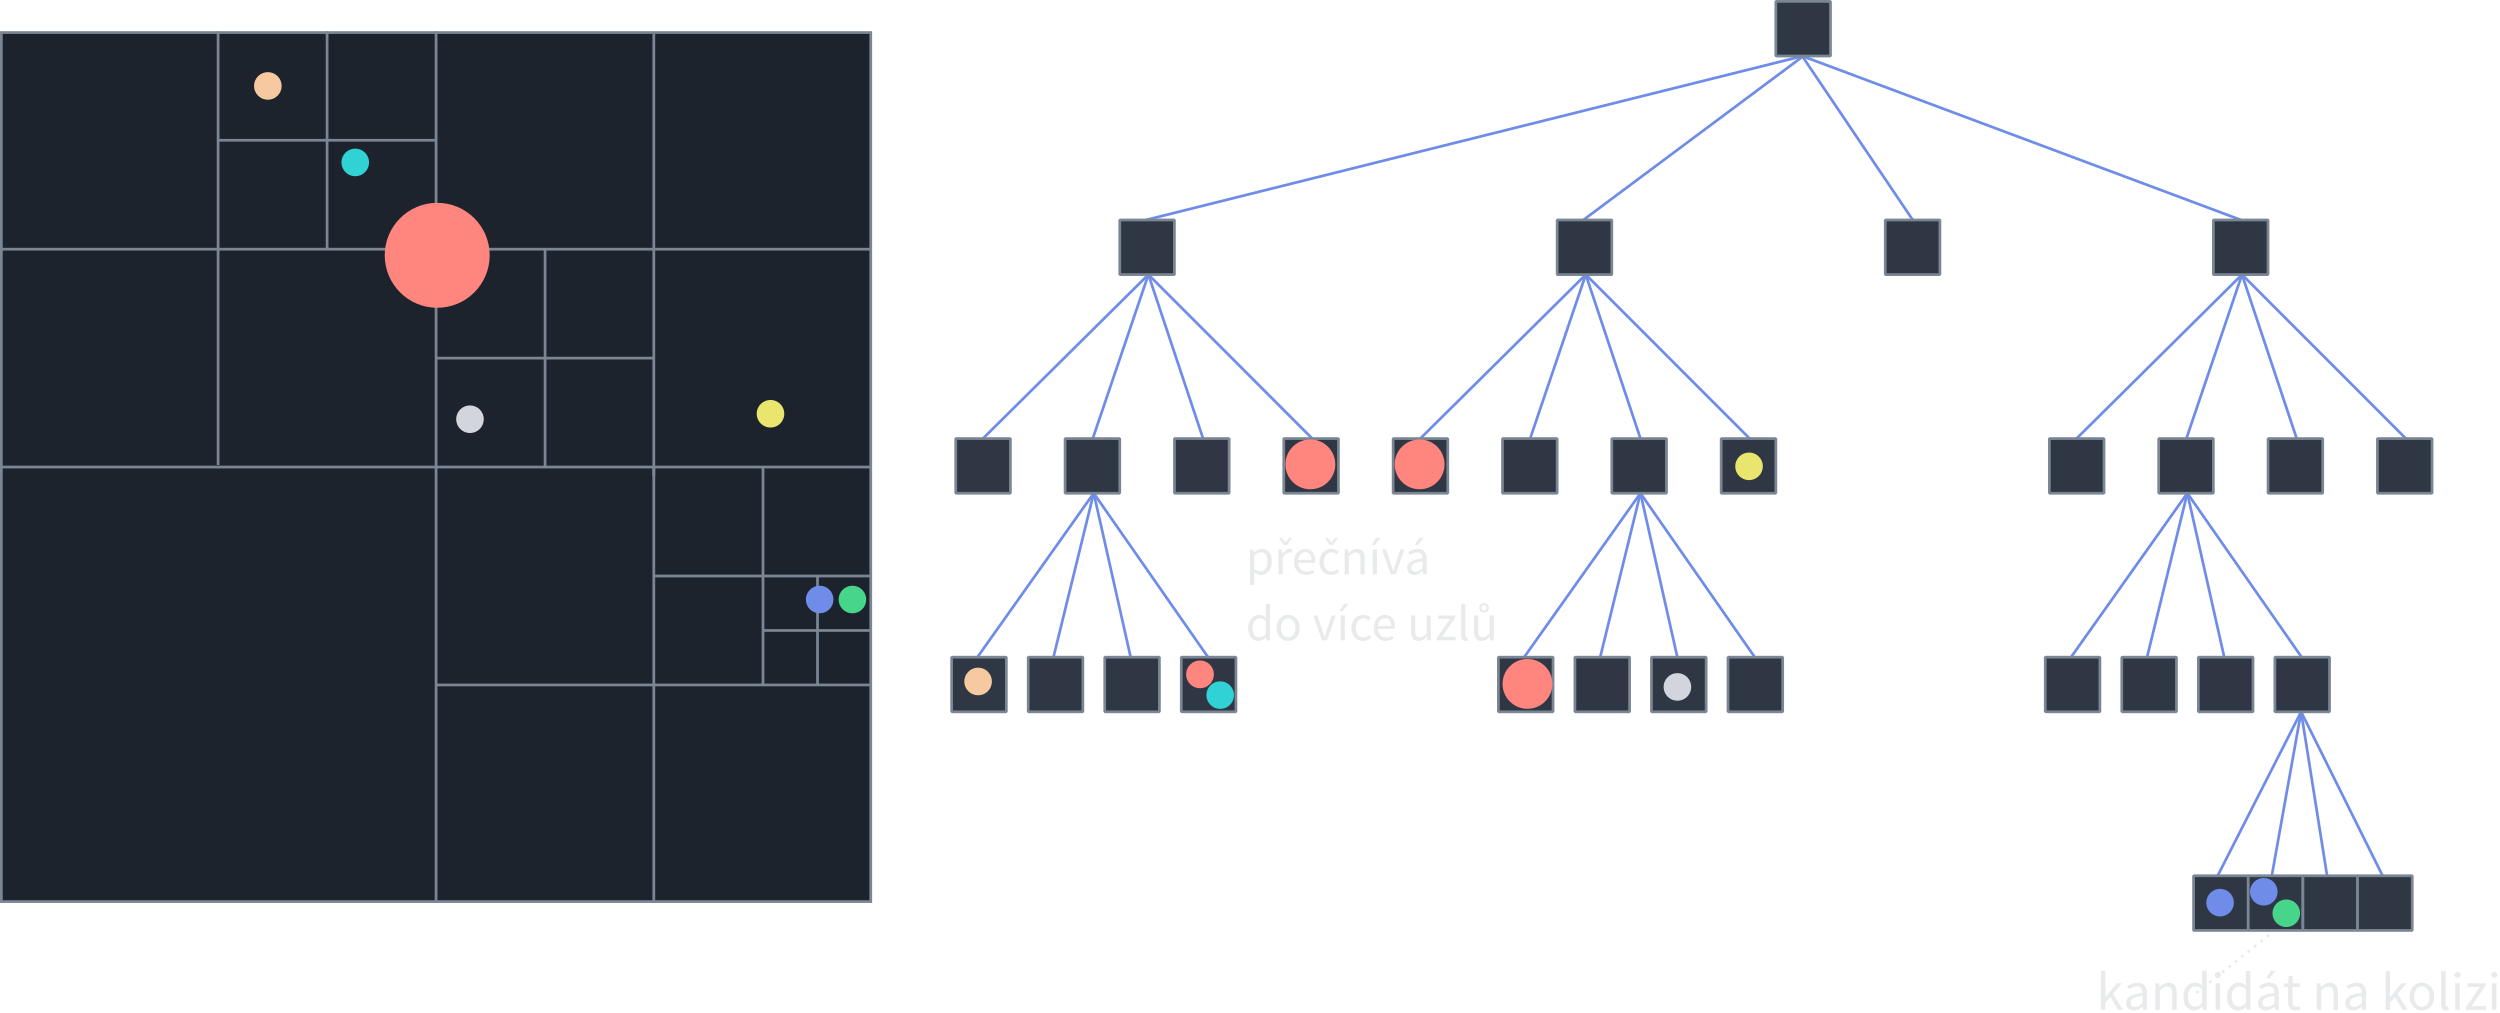 <?xml version="1.0" encoding="UTF-8" standalone="no"?>
<svg
   xmlns:dc="http://purl.org/dc/elements/1.1/"
   xmlns:cc="http://creativecommons.org/ns#"
   xmlns:rdf="http://www.w3.org/1999/02/22-rdf-syntax-ns#"
   xmlns:svg="http://www.w3.org/2000/svg"
   xmlns="http://www.w3.org/2000/svg"
   xmlns:sodipodi="http://sodipodi.sourceforge.net/DTD/sodipodi-0.dtd"
   xmlns:inkscape="http://www.inkscape.org/namespaces/inkscape"
   width="121.069mm"
   height="49.069mm"
   version="1.1"
   viewBox="0 0 121.069 49.069"
   id="svg258"
   sodipodi:docname="quad_tree_hashing_cs.svg"
   inkscape:version="0.92.3 (2405546, 2018-03-11)">
  <defs
     id="defs262" />
  <sodipodi:namedview
     pagecolor="#ffffff"
     bordercolor="#666666"
     borderopacity="1"
     objecttolerance="10"
     gridtolerance="10"
     guidetolerance="10"
     inkscape:pageopacity="0"
     inkscape:pageshadow="2"
     inkscape:window-width="2560"
     inkscape:window-height="1377"
     id="namedview260"
     showgrid="false"
     inkscape:zoom="2.9637645"
     inkscape:cx="216.82225"
     inkscape:cy="-11.534222"
     inkscape:window-x="-8"
     inkscape:window-y="316"
     inkscape:window-maximized="1"
     inkscape:current-layer="svg258" />
  <rect
     style="fill:#1d232d;fill-opacity:1;stroke:#7b8694;stroke-width:0.132;stroke-miterlimit:4;stroke-dasharray:none;stroke-dashoffset:0;stroke-opacity:1"
     id="rect8237"
     width="42.103"
     height="42.085"
     x="0.066"
     y="1.576" />
  <path
     style="fill:none;fill-rule:evenodd;stroke:#7b8694;stroke-width:0.132;stroke-linecap:butt;stroke-linejoin:miter;stroke-miterlimit:4;stroke-dasharray:none;stroke-opacity:1"
     d="M 21.118,43.721 V 1.516"
     id="path8239"
     inkscape:connector-curvature="0" />
  <path
     style="fill:none;fill-rule:evenodd;stroke:#7b8694;stroke-width:0.132;stroke-linecap:butt;stroke-linejoin:miter;stroke-miterlimit:4;stroke-dasharray:none;stroke-opacity:1"
     d="M 0.006,22.618 H 42.229"
     id="path8241"
     inkscape:connector-curvature="0" />
  <path
     sodipodi:nodetypes="cc"
     style="fill:none;fill-rule:evenodd;stroke:#7b8694;stroke-width:0.132;stroke-linecap:butt;stroke-linejoin:miter;stroke-miterlimit:4;stroke-dasharray:none;stroke-opacity:1"
     d="M 10.562,22.519 V 1.516"
     id="path8243"
     inkscape:connector-curvature="0" />
  <path
     sodipodi:nodetypes="cc"
     style="fill:none;fill-rule:evenodd;stroke:#7b8694;stroke-width:0.132;stroke-linecap:butt;stroke-linejoin:miter;stroke-miterlimit:4;stroke-dasharray:none;stroke-opacity:1"
     d="M 0.006,12.067 H 21.448"
     id="path8245"
     inkscape:connector-curvature="0" />
  <path
     sodipodi:nodetypes="cc"
     style="fill:none;fill-rule:evenodd;stroke:#7b8694;stroke-width:0.132;stroke-linecap:butt;stroke-linejoin:miter;stroke-miterlimit:4;stroke-dasharray:none;stroke-opacity:1"
     d="M 42.229,33.17 H 21.097"
     id="path8247"
     inkscape:connector-curvature="0" />
  <path
     inkscape:connector-curvature="0"
     id="path8249"
     d="M 21.118,17.343 H 31.673"
     style="fill:none;fill-rule:evenodd;stroke:#7b8694;stroke-width:0.132;stroke-linecap:butt;stroke-linejoin:miter;stroke-miterlimit:4;stroke-dasharray:none;stroke-opacity:1" />
  <path
     inkscape:connector-curvature="0"
     id="path8251"
     d="M 20.788,12.067 H 42.229"
     style="fill:none;fill-rule:evenodd;stroke:#7b8694;stroke-width:0.132;stroke-linecap:butt;stroke-linejoin:miter;stroke-miterlimit:4;stroke-dasharray:none;stroke-opacity:1"
     sodipodi:nodetypes="cc" />
  <path
     inkscape:connector-curvature="0"
     id="path8253"
     d="M 26.396,22.618 V 12.067"
     style="fill:none;fill-rule:evenodd;stroke:#7b8694;stroke-width:0.132;stroke-linecap:butt;stroke-linejoin:miter;stroke-miterlimit:4;stroke-dasharray:none;stroke-opacity:1" />
  <path
     inkscape:connector-curvature="0"
     id="path8255"
     d="M 36.951,22.618 V 33.17"
     style="fill:none;fill-rule:evenodd;stroke:#7b8694;stroke-width:0.132;stroke-linecap:butt;stroke-linejoin:miter;stroke-miterlimit:4;stroke-dasharray:none;stroke-opacity:1" />
  <path
     inkscape:connector-curvature="0"
     id="path8257"
     d="M 31.673,27.894 H 42.229"
     style="fill:none;fill-rule:evenodd;stroke:#7b8694;stroke-width:0.132;stroke-linecap:butt;stroke-linejoin:miter;stroke-miterlimit:4;stroke-dasharray:none;stroke-opacity:1" />
  <path
     inkscape:connector-curvature="0"
     id="path8259"
     d="m 39.59,27.894 v 5.276"
     style="fill:none;fill-rule:evenodd;stroke:#7b8694;stroke-width:0.132;stroke-linecap:butt;stroke-linejoin:miter;stroke-miterlimit:4;stroke-dasharray:none;stroke-opacity:1" />
  <path
     inkscape:connector-curvature="0"
     id="path8261"
     d="M 36.951,30.532 H 42.229"
     style="fill:none;fill-rule:evenodd;stroke:#7b8694;stroke-width:0.132;stroke-linecap:butt;stroke-linejoin:miter;stroke-miterlimit:4;stroke-dasharray:none;stroke-opacity:1" />
  <path
     inkscape:connector-curvature="0"
     id="path8263"
     d="m 15.84,1.516 v 10.551"
     style="fill:none;fill-rule:evenodd;stroke:#7b8694;stroke-width:0.132;stroke-linecap:butt;stroke-linejoin:miter;stroke-miterlimit:4;stroke-dasharray:none;stroke-opacity:1" />
  <path
     inkscape:connector-curvature="0"
     id="path8265"
     d="M 10.562,6.792 H 21.118"
     style="fill:none;fill-rule:evenodd;stroke:#7b8694;stroke-width:0.132;stroke-linecap:butt;stroke-linejoin:miter;stroke-miterlimit:4;stroke-dasharray:none;stroke-opacity:1" />
  <path
     sodipodi:nodetypes="cc"
     inkscape:connector-curvature="0"
     id="path8267"
     d="M 87.307,2.713 55.493,10.652"
     style="fill:none;stroke:#6f8ce9;stroke-width:0.132;stroke-linecap:butt;stroke-linejoin:miter;stroke-miterlimit:4;stroke-dasharray:none;stroke-opacity:1" />
  <path
     sodipodi:nodetypes="cc"
     inkscape:connector-curvature="0"
     id="path8269"
     d="M 76.678,10.652 87.332,2.713"
     style="fill:none;stroke:#6f8ce9;stroke-width:0.132;stroke-linecap:butt;stroke-linejoin:miter;stroke-miterlimit:4;stroke-dasharray:none;stroke-opacity:1" />
  <path
     sodipodi:nodetypes="cc"
     inkscape:connector-curvature="0"
     id="path8271"
     d="m 87.274,2.713 5.357,7.94"
     style="fill:none;stroke:#6f8ce9;stroke-width:0.132;stroke-linecap:butt;stroke-linejoin:miter;stroke-miterlimit:4;stroke-dasharray:none;stroke-opacity:1" />
  <path
     sodipodi:nodetypes="cc"
     inkscape:connector-curvature="0"
     id="path8273"
     d="M 108.52,10.652 87.274,2.713"
     style="fill:none;stroke:#6f8ce9;stroke-width:0.132;stroke-linecap:butt;stroke-linejoin:miter;stroke-miterlimit:4;stroke-dasharray:none;stroke-opacity:1" />
  <path
     sodipodi:nodetypes="cc"
     inkscape:connector-curvature="0"
     id="path8275"
     d="m 47.6,21.238 8.014,-7.94"
     style="fill:none;stroke:#6f8ce9;stroke-width:0.132;stroke-linecap:butt;stroke-linejoin:miter;stroke-miterlimit:4;stroke-dasharray:none;stroke-opacity:1" />
  <path
     sodipodi:nodetypes="cc"
     inkscape:connector-curvature="0"
     id="path8277"
     d="m 52.92,21.238 2.694,-7.94"
     style="fill:none;stroke:#6f8ce9;stroke-width:0.132;stroke-linecap:butt;stroke-linejoin:miter;stroke-miterlimit:4;stroke-dasharray:none;stroke-opacity:1" />
  <path
     sodipodi:nodetypes="cc"
     inkscape:connector-curvature="0"
     id="path8279"
     d="m 58.262,21.238 -2.648,-7.94"
     style="fill:none;stroke:#6f8ce9;stroke-width:0.132;stroke-linecap:butt;stroke-linejoin:miter;stroke-miterlimit:4;stroke-dasharray:none;stroke-opacity:1" />
  <path
     sodipodi:nodetypes="cc"
     inkscape:connector-curvature="0"
     id="path8281"
     d="m 63.548,21.238 -7.934,-7.94"
     style="fill:none;stroke:#6f8ce9;stroke-width:0.132;stroke-linecap:butt;stroke-linejoin:miter;stroke-miterlimit:4;stroke-dasharray:none;stroke-opacity:1" />
  <path
     style="fill:none;stroke:#6f8ce9;stroke-width:0.132;stroke-linecap:butt;stroke-linejoin:miter;stroke-miterlimit:4;stroke-dasharray:none;stroke-opacity:1"
     d="m 68.781,21.238 8.014,-7.94"
     id="path8283"
     inkscape:connector-curvature="0"
     sodipodi:nodetypes="cc" />
  <path
     style="fill:none;stroke:#6f8ce9;stroke-width:0.132;stroke-linecap:butt;stroke-linejoin:miter;stroke-miterlimit:4;stroke-dasharray:none;stroke-opacity:1"
     d="m 74.101,21.238 2.694,-7.94"
     id="path8285"
     inkscape:connector-curvature="0"
     sodipodi:nodetypes="cc" />
  <path
     style="fill:none;stroke:#6f8ce9;stroke-width:0.132;stroke-linecap:butt;stroke-linejoin:miter;stroke-miterlimit:4;stroke-dasharray:none;stroke-opacity:1"
     d="m 79.443,21.238 -2.648,-7.94"
     id="path8287"
     inkscape:connector-curvature="0"
     sodipodi:nodetypes="cc" />
  <path
     style="fill:none;stroke:#6f8ce9;stroke-width:0.132;stroke-linecap:butt;stroke-linejoin:miter;stroke-miterlimit:4;stroke-dasharray:none;stroke-opacity:1"
     d="m 84.73,21.238 -7.934,-7.94"
     id="path8289"
     inkscape:connector-curvature="0"
     sodipodi:nodetypes="cc" />
  <path
     sodipodi:nodetypes="cc"
     inkscape:connector-curvature="0"
     id="path8291"
     d="m 100.561,21.238 8.014,-7.94"
     style="fill:none;stroke:#6f8ce9;stroke-width:0.132;stroke-linecap:butt;stroke-linejoin:miter;stroke-miterlimit:4;stroke-dasharray:none;stroke-opacity:1" />
  <path
     sodipodi:nodetypes="cc"
     inkscape:connector-curvature="0"
     id="path8293"
     d="m 105.881,21.238 2.694,-7.94"
     style="fill:none;stroke:#6f8ce9;stroke-width:0.132;stroke-linecap:butt;stroke-linejoin:miter;stroke-miterlimit:4;stroke-dasharray:none;stroke-opacity:1" />
  <path
     sodipodi:nodetypes="cc"
     inkscape:connector-curvature="0"
     id="path8295"
     d="m 111.223,21.238 -2.648,-7.94"
     style="fill:none;stroke:#6f8ce9;stroke-width:0.132;stroke-linecap:butt;stroke-linejoin:miter;stroke-miterlimit:4;stroke-dasharray:none;stroke-opacity:1" />
  <path
     sodipodi:nodetypes="cc"
     inkscape:connector-curvature="0"
     id="path8297"
     d="m 116.509,21.238 -7.934,-7.94"
     style="fill:none;stroke:#6f8ce9;stroke-width:0.132;stroke-linecap:butt;stroke-linejoin:miter;stroke-miterlimit:4;stroke-dasharray:none;stroke-opacity:1" />
  <path
     style="fill:none;stroke:#6f8ce9;stroke-width:0.132;stroke-linecap:butt;stroke-linejoin:miter;stroke-miterlimit:4;stroke-dasharray:none;stroke-opacity:1"
     d="m 47.335,31.824 5.631,-7.94"
     id="path8299"
     inkscape:connector-curvature="0"
     sodipodi:nodetypes="cc" />
  <path
     style="fill:none;stroke:#6f8ce9;stroke-width:0.132;stroke-linecap:butt;stroke-linejoin:miter;stroke-miterlimit:4;stroke-dasharray:none;stroke-opacity:1"
     d="m 51.017,31.824 1.949,-7.94"
     id="path8301"
     inkscape:connector-curvature="0"
     sodipodi:nodetypes="cc" />
  <path
     style="fill:none;stroke:#6f8ce9;stroke-width:0.132;stroke-linecap:butt;stroke-linejoin:miter;stroke-miterlimit:4;stroke-dasharray:none;stroke-opacity:1"
     d="M 54.754,31.824 52.967,23.885"
     id="path8303"
     inkscape:connector-curvature="0"
     sodipodi:nodetypes="cc" />
  <path
     style="fill:none;stroke:#6f8ce9;stroke-width:0.132;stroke-linecap:butt;stroke-linejoin:miter;stroke-miterlimit:4;stroke-dasharray:none;stroke-opacity:1"
     d="M 58.501,31.824 52.967,23.885"
     id="path8305"
     inkscape:connector-curvature="0"
     sodipodi:nodetypes="cc" />
  <path
     sodipodi:nodetypes="cc"
     inkscape:connector-curvature="0"
     id="path8307"
     d="M 73.812,31.824 79.443,23.885"
     style="fill:none;stroke:#6f8ce9;stroke-width:0.132;stroke-linecap:butt;stroke-linejoin:miter;stroke-miterlimit:4;stroke-dasharray:none;stroke-opacity:1" />
  <path
     sodipodi:nodetypes="cc"
     inkscape:connector-curvature="0"
     id="path8309"
     d="M 77.494,31.824 79.443,23.885"
     style="fill:none;stroke:#6f8ce9;stroke-width:0.132;stroke-linecap:butt;stroke-linejoin:miter;stroke-miterlimit:4;stroke-dasharray:none;stroke-opacity:1" />
  <path
     sodipodi:nodetypes="cc"
     inkscape:connector-curvature="0"
     id="path8311"
     d="M 81.23,31.824 79.443,23.885"
     style="fill:none;stroke:#6f8ce9;stroke-width:0.132;stroke-linecap:butt;stroke-linejoin:miter;stroke-miterlimit:4;stroke-dasharray:none;stroke-opacity:1" />
  <path
     sodipodi:nodetypes="cc"
     inkscape:connector-curvature="0"
     id="path8313"
     d="M 84.978,31.824 79.443,23.885"
     style="fill:none;stroke:#6f8ce9;stroke-width:0.132;stroke-linecap:butt;stroke-linejoin:miter;stroke-miterlimit:4;stroke-dasharray:none;stroke-opacity:1" />
  <path
     style="fill:none;stroke:#6f8ce9;stroke-width:0.132;stroke-linecap:butt;stroke-linejoin:miter;stroke-miterlimit:4;stroke-dasharray:none;stroke-opacity:1"
     d="m 100.296,31.824 5.631,-7.94"
     id="path8315"
     inkscape:connector-curvature="0"
     sodipodi:nodetypes="cc" />
  <path
     style="fill:none;stroke:#6f8ce9;stroke-width:0.132;stroke-linecap:butt;stroke-linejoin:miter;stroke-miterlimit:4;stroke-dasharray:none;stroke-opacity:1"
     d="m 103.978,31.824 1.949,-7.94"
     id="path8317"
     inkscape:connector-curvature="0"
     sodipodi:nodetypes="cc" />
  <path
     style="fill:none;stroke:#6f8ce9;stroke-width:0.132;stroke-linecap:butt;stroke-linejoin:miter;stroke-miterlimit:4;stroke-dasharray:none;stroke-opacity:1"
     d="m 107.714,31.824 -1.787,-7.94"
     id="path8319"
     inkscape:connector-curvature="0"
     sodipodi:nodetypes="cc" />
  <path
     style="fill:none;stroke:#6f8ce9;stroke-width:0.132;stroke-linecap:butt;stroke-linejoin:miter;stroke-miterlimit:4;stroke-dasharray:none;stroke-opacity:1"
     d="m 111.462,31.824 -5.535,-7.94"
     id="path8321"
     inkscape:connector-curvature="0"
     sodipodi:nodetypes="cc" />
  <path
     sodipodi:nodetypes="cc"
     inkscape:connector-curvature="0"
     id="path8323"
     d="m 107.395,42.411 4.043,-7.94"
     style="fill:none;stroke:#6f8ce9;stroke-width:0.132;stroke-linecap:butt;stroke-linejoin:miter;stroke-miterlimit:4;stroke-dasharray:none;stroke-opacity:1" />
  <path
     sodipodi:nodetypes="cc"
     inkscape:connector-curvature="0"
     id="path8325"
     d="m 110.018,42.411 1.42,-7.94"
     style="fill:none;stroke:#6f8ce9;stroke-width:0.132;stroke-linecap:butt;stroke-linejoin:miter;stroke-miterlimit:4;stroke-dasharray:none;stroke-opacity:1" />
  <path
     sodipodi:nodetypes="cc"
     inkscape:connector-curvature="0"
     id="path8327"
     d="m 112.695,42.411 -1.258,-7.94"
     style="fill:none;stroke:#6f8ce9;stroke-width:0.132;stroke-linecap:butt;stroke-linejoin:miter;stroke-miterlimit:4;stroke-dasharray:none;stroke-opacity:1" />
  <path
     sodipodi:nodetypes="cc"
     inkscape:connector-curvature="0"
     id="path8329"
     d="m 115.384,42.411 -3.946,-7.94"
     style="fill:none;stroke:#6f8ce9;stroke-width:0.132;stroke-linecap:butt;stroke-linejoin:miter;stroke-miterlimit:4;stroke-dasharray:none;stroke-opacity:1" />
  <rect
     y="0.066"
     x="85.999"
     height="2.647"
     width="2.648"
     id="rect8331"
     style="opacity:1;fill:#2f3744;fill-opacity:1;stroke:#7b8694;stroke-width:0.132;stroke-linecap:round;stroke-linejoin:bevel;stroke-miterlimit:4;stroke-dasharray:none;stroke-dashoffset:0;stroke-opacity:1;paint-order:normal" />
  <rect
     style="opacity:1;fill:#2f3744;fill-opacity:1;stroke:#7b8694;stroke-width:0.132;stroke-linecap:round;stroke-linejoin:bevel;stroke-miterlimit:4;stroke-dasharray:none;stroke-dashoffset:0;stroke-opacity:1;paint-order:normal"
     id="rect8333"
     width="2.648"
     height="2.647"
     x="54.227"
     y="10.652" />
  <rect
     y="10.652"
     x="75.409"
     height="2.647"
     width="2.648"
     id="rect8335"
     style="opacity:1;fill:#2f3744;fill-opacity:1;stroke:#7b8694;stroke-width:0.132;stroke-linecap:round;stroke-linejoin:bevel;stroke-miterlimit:4;stroke-dasharray:none;stroke-dashoffset:0;stroke-opacity:1;paint-order:normal" />
  <rect
     style="opacity:1;fill:#2f3744;fill-opacity:1;stroke:#7b8694;stroke-width:0.132;stroke-linecap:round;stroke-linejoin:bevel;stroke-miterlimit:4;stroke-dasharray:none;stroke-dashoffset:0;stroke-opacity:1;paint-order:normal"
     id="rect8337"
     width="2.648"
     height="2.647"
     x="91.298"
     y="10.652" />
  <rect
     y="10.652"
     x="107.188"
     height="2.647"
     width="2.648"
     id="rect8339"
     style="opacity:1;fill:#2f3744;fill-opacity:1;stroke:#7b8694;stroke-width:0.132;stroke-linecap:round;stroke-linejoin:bevel;stroke-miterlimit:4;stroke-dasharray:none;stroke-dashoffset:0;stroke-opacity:1;paint-order:normal" />
  <rect
     y="21.238"
     x="46.284"
     height="2.647"
     width="2.648"
     id="rect8341"
     style="opacity:1;fill:#2f3744;fill-opacity:1;stroke:#7b8694;stroke-width:0.132;stroke-linecap:round;stroke-linejoin:bevel;stroke-miterlimit:4;stroke-dasharray:none;stroke-dashoffset:0;stroke-opacity:1;paint-order:normal" />
  <rect
     style="opacity:1;fill:#2f3744;fill-opacity:1;stroke:#7b8694;stroke-width:0.132;stroke-linecap:round;stroke-linejoin:bevel;stroke-miterlimit:4;stroke-dasharray:none;stroke-dashoffset:0;stroke-opacity:1;paint-order:normal"
     id="rect8343"
     width="2.648"
     height="2.647"
     x="51.58"
     y="21.238" />
  <rect
     y="21.238"
     x="56.875"
     height="2.647"
     width="2.648"
     id="rect8345"
     style="opacity:1;fill:#2f3744;fill-opacity:1;stroke:#7b8694;stroke-width:0.132;stroke-linecap:round;stroke-linejoin:bevel;stroke-miterlimit:4;stroke-dasharray:none;stroke-dashoffset:0;stroke-opacity:1;paint-order:normal" />
  <rect
     style="opacity:1;fill:#2f3744;fill-opacity:1;stroke:#7b8694;stroke-width:0.132;stroke-linecap:round;stroke-linejoin:bevel;stroke-miterlimit:4;stroke-dasharray:none;stroke-dashoffset:0;stroke-opacity:1;paint-order:normal"
     id="rect8347"
     width="2.648"
     height="2.647"
     x="62.17"
     y="21.238" />
  <rect
     style="opacity:1;fill:#2f3744;fill-opacity:1;stroke:#7b8694;stroke-width:0.132;stroke-linecap:round;stroke-linejoin:bevel;stroke-miterlimit:4;stroke-dasharray:none;stroke-dashoffset:0;stroke-opacity:1;paint-order:normal"
     id="rect8349"
     width="2.648"
     height="2.647"
     x="67.466"
     y="21.238" />
  <rect
     y="21.238"
     x="72.761"
     height="2.647"
     width="2.648"
     id="rect8351"
     style="opacity:1;fill:#2f3744;fill-opacity:1;stroke:#7b8694;stroke-width:0.132;stroke-linecap:round;stroke-linejoin:bevel;stroke-miterlimit:4;stroke-dasharray:none;stroke-dashoffset:0;stroke-opacity:1;paint-order:normal" />
  <rect
     style="opacity:1;fill:#2f3744;fill-opacity:1;stroke:#7b8694;stroke-width:0.132;stroke-linecap:round;stroke-linejoin:bevel;stroke-miterlimit:4;stroke-dasharray:none;stroke-dashoffset:0;stroke-opacity:1;paint-order:normal"
     id="rect8353"
     width="2.648"
     height="2.647"
     x="78.056"
     y="21.238" />
  <rect
     y="21.238"
     x="83.352"
     height="2.647"
     width="2.648"
     id="rect8355"
     style="opacity:1;fill:#2f3744;fill-opacity:1;stroke:#7b8694;stroke-width:0.132;stroke-linecap:round;stroke-linejoin:bevel;stroke-miterlimit:4;stroke-dasharray:none;stroke-dashoffset:0;stroke-opacity:1;paint-order:normal" />
  <rect
     y="21.238"
     x="99.245"
     height="2.647"
     width="2.648"
     id="rect8357"
     style="opacity:1;fill:#2f3744;fill-opacity:1;stroke:#7b8694;stroke-width:0.132;stroke-linecap:round;stroke-linejoin:bevel;stroke-miterlimit:4;stroke-dasharray:none;stroke-dashoffset:0;stroke-opacity:1;paint-order:normal" />
  <rect
     style="opacity:1;fill:#2f3744;fill-opacity:1;stroke:#7b8694;stroke-width:0.132;stroke-linecap:round;stroke-linejoin:bevel;stroke-miterlimit:4;stroke-dasharray:none;stroke-dashoffset:0;stroke-opacity:1;paint-order:normal"
     id="rect8359"
     width="2.648"
     height="2.647"
     x="104.54"
     y="21.238" />
  <rect
     y="21.238"
     x="109.836"
     height="2.647"
     width="2.648"
     id="rect8361"
     style="opacity:1;fill:#2f3744;fill-opacity:1;stroke:#7b8694;stroke-width:0.132;stroke-linecap:round;stroke-linejoin:bevel;stroke-miterlimit:4;stroke-dasharray:none;stroke-dashoffset:0;stroke-opacity:1;paint-order:normal" />
  <rect
     style="opacity:1;fill:#2f3744;fill-opacity:1;stroke:#7b8694;stroke-width:0.132;stroke-linecap:round;stroke-linejoin:bevel;stroke-miterlimit:4;stroke-dasharray:none;stroke-dashoffset:0;stroke-opacity:1;paint-order:normal"
     id="rect8363"
     width="2.648"
     height="2.647"
     x="115.131"
     y="21.238" />
  <rect
     y="31.824"
     x="46.086"
     height="2.647"
     width="2.648"
     id="rect8365"
     style="opacity:1;fill:#2f3744;fill-opacity:1;stroke:#7b8694;stroke-width:0.132;stroke-linecap:round;stroke-linejoin:bevel;stroke-miterlimit:4;stroke-dasharray:none;stroke-dashoffset:0;stroke-opacity:1;paint-order:normal" />
  <rect
     style="opacity:1;fill:#2f3744;fill-opacity:1;stroke:#7b8694;stroke-width:0.132;stroke-linecap:round;stroke-linejoin:bevel;stroke-miterlimit:4;stroke-dasharray:none;stroke-dashoffset:0;stroke-opacity:1;paint-order:normal"
     id="rect8367"
     width="2.648"
     height="2.647"
     x="49.793"
     y="31.824" />
  <rect
     y="31.824"
     x="53.499"
     height="2.647"
     width="2.648"
     id="rect8369"
     style="opacity:1;fill:#2f3744;fill-opacity:1;stroke:#7b8694;stroke-width:0.132;stroke-linecap:round;stroke-linejoin:bevel;stroke-miterlimit:4;stroke-dasharray:none;stroke-dashoffset:0;stroke-opacity:1;paint-order:normal" />
  <rect
     style="opacity:1;fill:#2f3744;fill-opacity:1;stroke:#7b8694;stroke-width:0.132;stroke-linecap:round;stroke-linejoin:bevel;stroke-miterlimit:4;stroke-dasharray:none;stroke-dashoffset:0;stroke-opacity:1;paint-order:normal"
     id="rect8371"
     width="2.648"
     height="2.647"
     x="57.206"
     y="31.824" />
  <rect
     y="42.411"
     x="106.228"
     height="2.647"
     width="2.648"
     id="rect8373"
     style="opacity:1;fill:#2f3744;fill-opacity:1;stroke:#7b8694;stroke-width:0.132;stroke-linecap:round;stroke-linejoin:bevel;stroke-miterlimit:4;stroke-dasharray:none;stroke-dashoffset:0;stroke-opacity:1;paint-order:normal" />
  <rect
     style="opacity:1;fill:#2f3744;fill-opacity:1;stroke:#7b8694;stroke-width:0.132;stroke-linecap:round;stroke-linejoin:bevel;stroke-miterlimit:4;stroke-dasharray:none;stroke-dashoffset:0;stroke-opacity:1;paint-order:normal"
     id="rect8375"
     width="2.648"
     height="2.647"
     x="72.562"
     y="31.824" />
  <rect
     y="31.824"
     x="76.269"
     height="2.647"
     width="2.648"
     id="rect8377"
     style="opacity:1;fill:#2f3744;fill-opacity:1;stroke:#7b8694;stroke-width:0.132;stroke-linecap:round;stroke-linejoin:bevel;stroke-miterlimit:4;stroke-dasharray:none;stroke-dashoffset:0;stroke-opacity:1;paint-order:normal" />
  <rect
     style="opacity:1;fill:#2f3744;fill-opacity:1;stroke:#7b8694;stroke-width:0.132;stroke-linecap:round;stroke-linejoin:bevel;stroke-miterlimit:4;stroke-dasharray:none;stroke-dashoffset:0;stroke-opacity:1;paint-order:normal"
     id="rect8379"
     width="2.648"
     height="2.647"
     x="79.976"
     y="31.824" />
  <rect
     y="31.824"
     x="83.683"
     height="2.647"
     width="2.648"
     id="rect8381"
     style="opacity:1;fill:#2f3744;fill-opacity:1;stroke:#7b8694;stroke-width:0.132;stroke-linecap:round;stroke-linejoin:bevel;stroke-miterlimit:4;stroke-dasharray:none;stroke-dashoffset:0;stroke-opacity:1;paint-order:normal" />
  <rect
     y="31.824"
     x="99.046"
     height="2.647"
     width="2.648"
     id="rect8383"
     style="opacity:1;fill:#2f3744;fill-opacity:1;stroke:#7b8694;stroke-width:0.132;stroke-linecap:round;stroke-linejoin:bevel;stroke-miterlimit:4;stroke-dasharray:none;stroke-dashoffset:0;stroke-opacity:1;paint-order:normal" />
  <rect
     style="opacity:1;fill:#2f3744;fill-opacity:1;stroke:#7b8694;stroke-width:0.132;stroke-linecap:round;stroke-linejoin:bevel;stroke-miterlimit:4;stroke-dasharray:none;stroke-dashoffset:0;stroke-opacity:1;paint-order:normal"
     id="rect8385"
     width="2.648"
     height="2.647"
     x="102.753"
     y="31.824" />
  <rect
     y="31.824"
     x="106.46"
     height="2.647"
     width="2.648"
     id="rect8387"
     style="opacity:1;fill:#2f3744;fill-opacity:1;stroke:#7b8694;stroke-width:0.132;stroke-linecap:round;stroke-linejoin:bevel;stroke-miterlimit:4;stroke-dasharray:none;stroke-dashoffset:0;stroke-opacity:1;paint-order:normal" />
  <rect
     style="opacity:1;fill:#2f3744;fill-opacity:1;stroke:#7b8694;stroke-width:0.132;stroke-linecap:round;stroke-linejoin:bevel;stroke-miterlimit:4;stroke-dasharray:none;stroke-dashoffset:0;stroke-opacity:1;paint-order:normal"
     id="rect8389"
     width="2.648"
     height="2.647"
     x="110.167"
     y="31.824" />
  <rect
     style="opacity:1;fill:#2f3744;fill-opacity:1;stroke:#7b8694;stroke-width:0.132;stroke-linecap:round;stroke-linejoin:bevel;stroke-miterlimit:4;stroke-dasharray:none;stroke-dashoffset:0;stroke-opacity:1;paint-order:normal"
     id="rect8391"
     width="2.648"
     height="2.647"
     x="108.876"
     y="42.411" />
  <rect
     y="42.411"
     x="111.524"
     height="2.647"
     width="2.648"
     id="rect8393"
     style="opacity:1;fill:#2f3744;fill-opacity:1;stroke:#7b8694;stroke-width:0.132;stroke-linecap:round;stroke-linejoin:bevel;stroke-miterlimit:4;stroke-dasharray:none;stroke-dashoffset:0;stroke-opacity:1;paint-order:normal" />
  <rect
     style="opacity:1;fill:#2f3744;fill-opacity:1;stroke:#7b8694;stroke-width:0.132;stroke-linecap:round;stroke-linejoin:bevel;stroke-miterlimit:4;stroke-dasharray:none;stroke-dashoffset:0;stroke-opacity:1;paint-order:normal"
     id="rect8395"
     width="2.648"
     height="2.647"
     x="114.171"
     y="42.411" />
  <path
     inkscape:connector-curvature="0"
     id="path8397"
     d="M 31.663,43.731 V 22.608"
     style="fill:none;fill-rule:evenodd;stroke:#7b8694;stroke-width:0.132;stroke-linecap:butt;stroke-linejoin:miter;stroke-miterlimit:4;stroke-dasharray:none;stroke-opacity:1"
     sodipodi:nodetypes="cc" />
  <path
     sodipodi:nodetypes="cc"
     style="fill:none;fill-rule:evenodd;stroke:#7b8694;stroke-width:0.132;stroke-linecap:butt;stroke-linejoin:miter;stroke-miterlimit:4;stroke-dasharray:none;stroke-opacity:1"
     d="M 31.663,1.645 V 23.077"
     id="path8399"
     inkscape:connector-curvature="0" />
  <path
     style="fill:none;stroke:#e8eaec;stroke-width:0.132;stroke-linecap:butt;stroke-linejoin:miter;stroke-miterlimit:4;stroke-dasharray:0.132, 0.265;stroke-dashoffset:0;stroke-opacity:1"
     d="m 106.369,48.083 3.665,-2.921"
     id="path8401"
     inkscape:connector-curvature="0"
     sodipodi:nodetypes="cc" />
  <circle
     style="fill:#f6c9a0;fill-opacity:1;stroke:none;stroke-width:0.132;stroke-miterlimit:4;stroke-dasharray:none;stroke-opacity:1"
     id="circle8403"
     cx="12.971"
     cy="4.162"
     r="0.669" />
  <circle
     r="0.669"
     cy="7.866"
     cx="17.204"
     id="circle8405"
     style="fill:#30d2d5;fill-opacity:1;stroke:none;stroke-width:0.132;stroke-miterlimit:4;stroke-dasharray:none;stroke-opacity:1" />
  <circle
     style="fill:#d2d6dc;fill-opacity:1;stroke:none;stroke-width:0.132;stroke-miterlimit:4;stroke-dasharray:none;stroke-opacity:1"
     id="circle8407"
     cx="22.76"
     cy="20.302"
     r="0.669" />
  <circle
     r="0.669"
     cy="20.037"
     cx="37.313"
     id="circle8409"
     style="fill:#e9e56f;fill-opacity:1;stroke:none;stroke-width:0.132;stroke-miterlimit:4;stroke-dasharray:none;stroke-opacity:1" />
  <circle
     style="fill:#6f8ce9;fill-opacity:1;stroke:none;stroke-width:0.132;stroke-miterlimit:4;stroke-dasharray:none;stroke-opacity:1"
     id="circle8411"
     cx="39.694"
     cy="29.033"
     r="0.669" />
  <circle
     r="0.669"
     cy="29.033"
     cx="41.281"
     id="circle8413"
     style="fill:#47d58a;fill-opacity:1;stroke:none;stroke-width:0.132;stroke-miterlimit:4;stroke-dasharray:none;stroke-opacity:1" />
  <circle
     style="fill:#ff867f;fill-opacity:1;stroke:none;stroke-width:0.132;stroke-miterlimit:4;stroke-dasharray:none;stroke-opacity:1"
     id="circle8415"
     cx="21.173"
     cy="12.364"
     r="2.541" />
  <g
     aria-label="přečnívá
do více uzlů"
     transform="scale(1.001,0.999)"
     style="font-style:normal;font-variant:normal;font-weight:normal;font-stretch:normal;font-size:2.484px;line-height:1.25;font-family:'Small Fonts';-inkscape-font-specification:'Small Fonts';text-align:center;text-anchor:middle;opacity:1;fill:#e8eaec;fill-opacity:1;stroke:#cf2f25;stroke-width:0.265;stroke-linecap:round;stroke-miterlimit:4;stroke-dasharray:none;stroke-opacity:1"
     id="text8419">
    <path
       d="m 60.673,27.734 c 0.112,0.087 0.224,0.139 0.335,0.139 0.276,0 0.522,-0.241 0.522,-0.651 0,-0.375 -0.166,-0.616 -0.477,-0.616 -0.142,0 -0.276,0.077 -0.385,0.169 h -0.007 l -0.017,-0.139 h -0.169 v 1.716 h 0.204 V 27.945 Z m 0.005,-0.159 v -0.633 c 0.119,-0.107 0.221,-0.164 0.323,-0.164 0.229,0 0.318,0.179 0.318,0.445 0,0.298 -0.147,0.479 -0.345,0.479 -0.079,0 -0.186,-0.035 -0.296,-0.127 z"
       style="font-style:normal;font-variant:normal;font-weight:normal;font-stretch:normal;font-family:'Source Sans Pro';-inkscape-font-specification:'Source Sans Pro';text-align:start;text-anchor:start;fill:#e8eaec;fill-opacity:1;stroke:none;stroke-width:0.265"
       id="path5022" />
    <path
       d="m 61.852,27.843 h 0.204 v -0.775 c 0.082,-0.204 0.204,-0.278 0.306,-0.278 0.05,0 0.077,0.007 0.117,0.02 l 0.04,-0.179 c -0.04,-0.017 -0.077,-0.025 -0.129,-0.025 -0.137,0 -0.261,0.097 -0.343,0.248 h -0.007 l -0.017,-0.219 h -0.169 z m 0.253,-1.423 h 0.166 l 0.236,-0.35 h -0.147 l -0.166,0.229 h -0.01 l -0.166,-0.229 h -0.149 z"
       style="font-style:normal;font-variant:normal;font-weight:normal;font-stretch:normal;font-family:'Source Sans Pro';-inkscape-font-specification:'Source Sans Pro';text-align:start;text-anchor:start;fill:#e8eaec;fill-opacity:1;stroke:none;stroke-width:0.265"
       id="path5024" />
    <path
       d="m 62.602,27.242 c 0,0.395 0.256,0.631 0.579,0.631 0.164,0 0.293,-0.057 0.397,-0.124 l -0.072,-0.134 c -0.089,0.057 -0.186,0.094 -0.301,0.094 -0.231,0 -0.387,-0.164 -0.402,-0.425 h 0.815 c 0.005,-0.03 0.007,-0.07 0.007,-0.112 0,-0.345 -0.174,-0.566 -0.482,-0.566 -0.276,0 -0.541,0.241 -0.541,0.636 z m 0.199,-0.092 c 0.025,-0.243 0.179,-0.383 0.348,-0.383 0.189,0 0.298,0.137 0.298,0.383 z"
       style="font-style:normal;font-variant:normal;font-weight:normal;font-stretch:normal;font-family:'Source Sans Pro';-inkscape-font-specification:'Source Sans Pro';text-align:start;text-anchor:start;fill:#e8eaec;fill-opacity:1;stroke:none;stroke-width:0.265"
       id="path5026" />
    <path
       d="m 63.834,27.242 c 0,0.4 0.246,0.631 0.566,0.631 0.144,0 0.283,-0.06 0.392,-0.156 l -0.092,-0.134 c -0.072,0.065 -0.169,0.122 -0.283,0.122 -0.221,0 -0.373,-0.186 -0.373,-0.462 0,-0.278 0.159,-0.467 0.378,-0.467 0.097,0 0.171,0.045 0.243,0.107 l 0.102,-0.132 c -0.082,-0.077 -0.194,-0.144 -0.353,-0.144 -0.31,0 -0.581,0.231 -0.581,0.636 z m 0.494,-0.822 h 0.166 l 0.236,-0.35 h -0.147 l -0.166,0.229 h -0.01 l -0.166,-0.229 h -0.149 z"
       style="font-style:normal;font-variant:normal;font-weight:normal;font-stretch:normal;font-family:'Source Sans Pro';-inkscape-font-specification:'Source Sans Pro';text-align:start;text-anchor:start;fill:#e8eaec;fill-opacity:1;stroke:none;stroke-width:0.265"
       id="path5028" />
    <path
       d="m 65.054,27.843 h 0.204 v -0.874 c 0.122,-0.122 0.206,-0.186 0.33,-0.186 0.159,0 0.229,0.097 0.229,0.323 v 0.738 h 0.204 v -0.765 c 0,-0.308 -0.114,-0.472 -0.368,-0.472 -0.166,0 -0.291,0.089 -0.405,0.204 h -0.007 l -0.017,-0.174 h -0.169 z"
       style="font-style:normal;font-variant:normal;font-weight:normal;font-stretch:normal;font-family:'Source Sans Pro';-inkscape-font-specification:'Source Sans Pro';text-align:start;text-anchor:start;fill:#e8eaec;fill-opacity:1;stroke:none;stroke-width:0.265"
       id="path5030" />
    <path
       d="m 66.412,27.843 h 0.204 V 26.636 H 66.412 Z m 0.378,-1.773 h -0.214 l -0.224,0.35 h 0.156 z"
       style="font-style:normal;font-variant:normal;font-weight:normal;font-stretch:normal;font-family:'Source Sans Pro';-inkscape-font-specification:'Source Sans Pro';text-align:start;text-anchor:start;fill:#e8eaec;fill-opacity:1;stroke:none;stroke-width:0.265"
       id="path5032" />
    <path
       d="m 67.284,27.843 h 0.238 l 0.427,-1.207 h -0.201 l -0.229,0.686 c -0.035,0.119 -0.075,0.241 -0.109,0.355 h -0.01 c -0.037,-0.114 -0.077,-0.236 -0.112,-0.355 L 67.061,26.636 h -0.211 z"
       style="font-style:normal;font-variant:normal;font-weight:normal;font-stretch:normal;font-family:'Source Sans Pro';-inkscape-font-specification:'Source Sans Pro';text-align:start;text-anchor:start;fill:#e8eaec;fill-opacity:1;stroke:none;stroke-width:0.265"
       id="path5034" />
    <path
       d="m 68.075,27.53 c 0,0.216 0.152,0.343 0.355,0.343 0.149,0 0.283,-0.079 0.4,-0.174 h 0.005 l 0.017,0.144 h 0.169 v -0.74 c 0,-0.301 -0.124,-0.497 -0.42,-0.497 -0.194,0 -0.363,0.084 -0.474,0.156 l 0.082,0.142 c 0.094,-0.065 0.219,-0.129 0.36,-0.129 0.196,0 0.248,0.149 0.248,0.303 -0.514,0.057 -0.743,0.189 -0.743,0.452 z m 0.201,-0.015 c 0,-0.154 0.137,-0.253 0.541,-0.303 v 0.335 c -0.117,0.104 -0.214,0.161 -0.33,0.161 -0.119,0 -0.211,-0.057 -0.211,-0.194 z m 0.599,-1.446 h -0.214 l -0.224,0.35 h 0.156 z"
       style="font-style:normal;font-variant:normal;font-weight:normal;font-stretch:normal;font-family:'Source Sans Pro';-inkscape-font-specification:'Source Sans Pro';text-align:start;text-anchor:start;fill:#e8eaec;fill-opacity:1;stroke:none;stroke-width:0.265"
       id="path5036" />
    <path
       d="m 60.387,30.44 c 0,0.402 0.196,0.631 0.499,0.631 0.142,0 0.271,-0.079 0.365,-0.171 h 0.007 l 0.017,0.142 h 0.169 v -1.768 h -0.206 v 0.464 l 0.01,0.206 c -0.107,-0.087 -0.199,-0.139 -0.338,-0.139 -0.276,0 -0.524,0.243 -0.524,0.636 z m 0.211,-0.003 c 0,-0.276 0.154,-0.462 0.348,-0.462 0.099,0 0.191,0.035 0.293,0.127 v 0.631 c -0.099,0.112 -0.196,0.166 -0.308,0.166 -0.211,0 -0.333,-0.174 -0.333,-0.462 z"
       style="font-style:normal;font-variant:normal;font-weight:normal;font-stretch:normal;font-family:'Source Sans Pro';-inkscape-font-specification:'Source Sans Pro';text-align:start;text-anchor:start;fill:#e8eaec;fill-opacity:1;stroke:none;stroke-width:0.265"
       id="path5038" />
    <path
       d="m 61.763,30.44 c 0,0.4 0.263,0.631 0.559,0.631 0.296,0 0.559,-0.231 0.559,-0.631 0,-0.405 -0.263,-0.636 -0.559,-0.636 -0.296,0 -0.559,0.231 -0.559,0.636 z m 0.211,0 c 0,-0.278 0.142,-0.467 0.348,-0.467 0.209,0 0.348,0.189 0.348,0.467 0,0.276 -0.139,0.462 -0.348,0.462 -0.206,0 -0.348,-0.186 -0.348,-0.462 z"
       style="font-style:normal;font-variant:normal;font-weight:normal;font-stretch:normal;font-family:'Source Sans Pro';-inkscape-font-specification:'Source Sans Pro';text-align:start;text-anchor:start;fill:#e8eaec;fill-opacity:1;stroke:none;stroke-width:0.265"
       id="path5040" />
    <path
       d="m 63.961,31.041 h 0.238 l 0.427,-1.207 h -0.201 l -0.229,0.686 c -0.035,0.119 -0.075,0.241 -0.109,0.355 h -0.01 c -0.037,-0.114 -0.077,-0.236 -0.112,-0.355 l -0.229,-0.686 h -0.211 z"
       style="font-style:normal;font-variant:normal;font-weight:normal;font-stretch:normal;font-family:'Source Sans Pro';-inkscape-font-specification:'Source Sans Pro';text-align:start;text-anchor:start;fill:#e8eaec;fill-opacity:1;stroke:none;stroke-width:0.265"
       id="path5042" />
    <path
       d="m 64.86,31.041 h 0.204 v -1.207 h -0.204 z m 0.378,-1.773 h -0.214 l -0.224,0.35 h 0.156 z"
       style="font-style:normal;font-variant:normal;font-weight:normal;font-stretch:normal;font-family:'Source Sans Pro';-inkscape-font-specification:'Source Sans Pro';text-align:start;text-anchor:start;fill:#e8eaec;fill-opacity:1;stroke:none;stroke-width:0.265"
       id="path5044" />
    <path
       d="m 65.382,30.44 c 0,0.4 0.246,0.631 0.566,0.631 0.144,0 0.283,-0.06 0.392,-0.156 l -0.092,-0.134 c -0.072,0.065 -0.169,0.122 -0.283,0.122 -0.221,0 -0.373,-0.186 -0.373,-0.462 0,-0.278 0.159,-0.467 0.378,-0.467 0.097,0 0.171,0.045 0.243,0.107 l 0.102,-0.132 c -0.082,-0.077 -0.194,-0.144 -0.353,-0.144 -0.31,0 -0.581,0.231 -0.581,0.636 z"
       style="font-style:normal;font-variant:normal;font-weight:normal;font-stretch:normal;font-family:'Source Sans Pro';-inkscape-font-specification:'Source Sans Pro';text-align:start;text-anchor:start;fill:#e8eaec;fill-opacity:1;stroke:none;stroke-width:0.265"
       id="path5046" />
    <path
       d="m 66.459,30.44 c 0,0.395 0.256,0.631 0.579,0.631 0.164,0 0.293,-0.057 0.397,-0.124 l -0.072,-0.134 c -0.089,0.057 -0.186,0.094 -0.301,0.094 -0.231,0 -0.387,-0.164 -0.402,-0.425 h 0.815 c 0.005,-0.03 0.007,-0.07 0.007,-0.112 0,-0.345 -0.174,-0.566 -0.482,-0.566 -0.276,0 -0.541,0.241 -0.541,0.636 z m 0.199,-0.092 c 0.025,-0.243 0.179,-0.383 0.348,-0.383 0.189,0 0.298,0.137 0.298,0.383 z"
       style="font-style:normal;font-variant:normal;font-weight:normal;font-stretch:normal;font-family:'Source Sans Pro';-inkscape-font-specification:'Source Sans Pro';text-align:start;text-anchor:start;fill:#e8eaec;fill-opacity:1;stroke:none;stroke-width:0.265"
       id="path5048" />
    <path
       d="m 68.263,30.599 c 0,0.308 0.114,0.472 0.37,0.472 0.166,0 0.286,-0.087 0.397,-0.219 h 0.007 l 0.017,0.189 h 0.169 v -1.207 h -0.204 v 0.857 c -0.114,0.142 -0.201,0.204 -0.325,0.204 -0.159,0 -0.226,-0.097 -0.226,-0.323 V 29.834 H 68.263 Z"
       style="font-style:normal;font-variant:normal;font-weight:normal;font-stretch:normal;font-family:'Source Sans Pro';-inkscape-font-specification:'Source Sans Pro';text-align:start;text-anchor:start;fill:#e8eaec;fill-opacity:1;stroke:none;stroke-width:0.265"
       id="path5050" />
    <path
       d="m 69.507,31.041 h 0.914 v -0.166 h -0.656 l 0.636,-0.931 v -0.109 h -0.825 v 0.166 h 0.566 L 69.507,30.931 Z"
       style="font-style:normal;font-variant:normal;font-weight:normal;font-stretch:normal;font-family:'Source Sans Pro';-inkscape-font-specification:'Source Sans Pro';text-align:start;text-anchor:start;fill:#e8eaec;fill-opacity:1;stroke:none;stroke-width:0.265"
       id="path5052" />
    <path
       d="m 70.691,30.797 c 0,0.176 0.062,0.273 0.216,0.273 0.055,0 0.089,-0.007 0.117,-0.02 l -0.027,-0.154 c -0.022,0.005 -0.032,0.005 -0.045,0.005 -0.03,0 -0.057,-0.025 -0.057,-0.089 v -1.54 h -0.204 z"
       style="font-style:normal;font-variant:normal;font-weight:normal;font-stretch:normal;font-family:'Source Sans Pro';-inkscape-font-specification:'Source Sans Pro';text-align:start;text-anchor:start;fill:#e8eaec;fill-opacity:1;stroke:none;stroke-width:0.265"
       id="path5054" />
    <path
       d="m 71.309,30.599 c 0,0.308 0.114,0.472 0.37,0.472 0.166,0 0.286,-0.087 0.397,-0.219 h 0.007 l 0.017,0.189 h 0.169 v -1.207 h -0.204 v 0.857 c -0.114,0.142 -0.201,0.204 -0.325,0.204 -0.159,0 -0.226,-0.097 -0.226,-0.323 v -0.738 h -0.206 z m 0.489,-0.904 c 0.137,0 0.233,-0.092 0.233,-0.231 0,-0.137 -0.097,-0.229 -0.233,-0.229 -0.134,0 -0.231,0.092 -0.231,0.229 0,0.139 0.097,0.231 0.231,0.231 z m 0,-0.092 c -0.065,0 -0.119,-0.055 -0.119,-0.139 0,-0.082 0.055,-0.137 0.119,-0.137 0.067,0 0.119,0.055 0.119,0.137 0,0.084 -0.052,0.139 -0.119,0.139 z"
       style="font-style:normal;font-variant:normal;font-weight:normal;font-stretch:normal;font-family:'Source Sans Pro';-inkscape-font-specification:'Source Sans Pro';text-align:start;text-anchor:start;fill:#e8eaec;fill-opacity:1;stroke:none;stroke-width:0.265"
       id="path5056" />
  </g>
  <g
     aria-label="kandidát na kolizi"
     transform="scale(1,1)"
     style="font-style:normal;font-variant:normal;font-weight:normal;font-stretch:normal;font-size:2.646px;line-height:1.25;font-family:'Small Fonts';-inkscape-font-specification:'Small Fonts';text-align:center;text-anchor:middle;opacity:1;fill:#e8eaec;fill-opacity:1;stroke:#cf2f25;stroke-width:0.265;stroke-linecap:round;stroke-miterlimit:4;stroke-dasharray:none;stroke-opacity:1"
     id="text8423">
    <path
       d="m 101.745,48.903 h 0.214 v -0.339 l 0.241,-0.28 0.376,0.619 h 0.238 l -0.489,-0.77 0.431,-0.516 h -0.241 l -0.548,0.677 h -0.008 v -1.275 h -0.214 z"
       style="font-style:normal;font-variant:normal;font-weight:normal;font-stretch:normal;font-family:'Source Sans Pro';-inkscape-font-specification:'Source Sans Pro';text-align:start;text-anchor:start;fill:#e8eaec;fill-opacity:1;stroke:none;stroke-width:0.265"
       id="path4989" />
    <path
       d="m 102.963,48.569 c 0,0.23 0.161,0.365 0.378,0.365 0.159,0 0.302,-0.085 0.426,-0.185 h 0.005 l 0.018,0.153 h 0.18 v -0.788 c 0,-0.32 -0.132,-0.529 -0.447,-0.529 -0.206,0 -0.386,0.09 -0.505,0.167 l 0.087,0.151 c 0.101,-0.069 0.233,-0.138 0.384,-0.138 0.209,0 0.265,0.159 0.265,0.323 -0.548,0.061 -0.791,0.201 -0.791,0.482 z m 0.214,-0.016 c 0,-0.164 0.146,-0.27 0.577,-0.323 v 0.357 c -0.124,0.111 -0.228,0.172 -0.352,0.172 -0.127,0 -0.225,-0.061 -0.225,-0.206 z"
       style="font-style:normal;font-variant:normal;font-weight:normal;font-stretch:normal;font-family:'Source Sans Pro';-inkscape-font-specification:'Source Sans Pro';text-align:start;text-anchor:start;fill:#e8eaec;fill-opacity:1;stroke:none;stroke-width:0.265"
       id="path4991" />
    <path
       d="m 104.381,48.903 h 0.217 v -0.931 c 0.13,-0.13 0.22,-0.198 0.352,-0.198 0.169,0 0.243,0.103 0.243,0.344 v 0.786 h 0.217 v -0.815 c 0,-0.328 -0.122,-0.503 -0.392,-0.503 -0.177,0 -0.31,0.095 -0.431,0.217 h -0.008 l -0.018,-0.185 h -0.18 z"
       style="font-style:normal;font-variant:normal;font-weight:normal;font-stretch:normal;font-family:'Source Sans Pro';-inkscape-font-specification:'Source Sans Pro';text-align:start;text-anchor:start;fill:#e8eaec;fill-opacity:1;stroke:none;stroke-width:0.265"
       id="path4993" />
    <path
       d="m 105.735,48.262 c 0,0.429 0.209,0.672 0.532,0.672 0.151,0 0.288,-0.085 0.389,-0.183 h 0.008 l 0.018,0.151 h 0.18 v -1.884 h -0.22 v 0.495 l 0.011,0.22 c -0.114,-0.093 -0.212,-0.148 -0.36,-0.148 -0.294,0 -0.558,0.259 -0.558,0.677 z m 0.225,-0.003 c 0,-0.294 0.164,-0.492 0.37,-0.492 0.106,0 0.204,0.037 0.312,0.135 v 0.672 c -0.106,0.119 -0.209,0.177 -0.328,0.177 -0.225,0 -0.355,-0.185 -0.355,-0.492 z"
       style="font-style:normal;font-variant:normal;font-weight:normal;font-stretch:normal;font-family:'Source Sans Pro';-inkscape-font-specification:'Source Sans Pro';text-align:start;text-anchor:start;fill:#e8eaec;fill-opacity:1;stroke:none;stroke-width:0.265"
       id="path4995" />
    <path
       d="m 107.406,47.352 c 0.085,0 0.151,-0.058 0.151,-0.14 0,-0.085 -0.066,-0.14 -0.151,-0.14 -0.085,0 -0.151,0.056 -0.151,0.14 0,0.082 0.066,0.14 0.151,0.14 z m -0.111,1.55 h 0.217 V 47.617 h -0.217 z"
       style="font-style:normal;font-variant:normal;font-weight:normal;font-stretch:normal;font-family:'Source Sans Pro';-inkscape-font-specification:'Source Sans Pro';text-align:start;text-anchor:start;fill:#e8eaec;fill-opacity:1;stroke:none;stroke-width:0.265"
       id="path4997" />
    <path
       d="m 107.854,48.262 c 0,0.429 0.209,0.672 0.532,0.672 0.151,0 0.288,-0.085 0.389,-0.183 h 0.008 l 0.018,0.151 h 0.18 v -1.884 h -0.22 v 0.495 l 0.011,0.22 c -0.114,-0.093 -0.212,-0.148 -0.36,-0.148 -0.294,0 -0.558,0.259 -0.558,0.677 z m 0.225,-0.003 c 0,-0.294 0.164,-0.492 0.37,-0.492 0.106,0 0.204,0.037 0.312,0.135 v 0.672 c -0.106,0.119 -0.209,0.177 -0.328,0.177 -0.225,0 -0.355,-0.185 -0.355,-0.492 z"
       style="font-style:normal;font-variant:normal;font-weight:normal;font-stretch:normal;font-family:'Source Sans Pro';-inkscape-font-specification:'Source Sans Pro';text-align:start;text-anchor:start;fill:#e8eaec;fill-opacity:1;stroke:none;stroke-width:0.265"
       id="path4999" />
    <path
       d="m 109.35,48.569 c 0,0.23 0.161,0.365 0.378,0.365 0.159,0 0.302,-0.085 0.426,-0.185 h 0.005 l 0.018,0.153 h 0.18 v -0.788 c 0,-0.32 -0.132,-0.529 -0.447,-0.529 -0.206,0 -0.386,0.09 -0.505,0.167 l 0.087,0.151 c 0.101,-0.069 0.233,-0.138 0.384,-0.138 0.209,0 0.265,0.159 0.265,0.323 -0.548,0.061 -0.791,0.201 -0.791,0.482 z m 0.214,-0.016 c 0,-0.164 0.146,-0.27 0.577,-0.323 v 0.357 c -0.124,0.111 -0.228,0.172 -0.352,0.172 -0.127,0 -0.225,-0.061 -0.225,-0.206 z m 0.638,-1.54 h -0.228 l -0.238,0.373 h 0.167 z"
       style="font-style:normal;font-variant:normal;font-weight:normal;font-stretch:normal;font-family:'Source Sans Pro';-inkscape-font-specification:'Source Sans Pro';text-align:start;text-anchor:start;fill:#e8eaec;fill-opacity:1;stroke:none;stroke-width:0.265"
       id="path5001" />
    <path
       d="m 110.805,48.506 c 0,0.254 0.093,0.429 0.368,0.429 0.079,0 0.167,-0.024 0.238,-0.048 l -0.042,-0.164 c -0.042,0.016 -0.101,0.034 -0.146,0.034 -0.148,0 -0.198,-0.09 -0.198,-0.249 v -0.714 h 0.347 V 47.617 h -0.347 v -0.36 h -0.183 l -0.026,0.36 -0.201,0.013 v 0.164 h 0.191 z"
       style="font-style:normal;font-variant:normal;font-weight:normal;font-stretch:normal;font-family:'Source Sans Pro';-inkscape-font-specification:'Source Sans Pro';text-align:start;text-anchor:start;fill:#e8eaec;fill-opacity:1;stroke:none;stroke-width:0.265"
       id="path5003" />
    <path
       d="m 112.194,48.903 h 0.217 v -0.931 c 0.13,-0.13 0.22,-0.198 0.352,-0.198 0.169,0 0.243,0.103 0.243,0.344 v 0.786 h 0.217 v -0.815 c 0,-0.328 -0.122,-0.503 -0.392,-0.503 -0.177,0 -0.31,0.095 -0.431,0.217 h -0.008 l -0.018,-0.185 h -0.18 z"
       style="font-style:normal;font-variant:normal;font-weight:normal;font-stretch:normal;font-family:'Source Sans Pro';-inkscape-font-specification:'Source Sans Pro';text-align:start;text-anchor:start;fill:#e8eaec;fill-opacity:1;stroke:none;stroke-width:0.265"
       id="path5005" />
    <path
       d="m 113.578,48.569 c 0,0.23 0.161,0.365 0.378,0.365 0.159,0 0.302,-0.085 0.426,-0.185 h 0.005 l 0.018,0.153 h 0.18 v -0.788 c 0,-0.32 -0.132,-0.529 -0.447,-0.529 -0.206,0 -0.386,0.09 -0.505,0.167 l 0.087,0.151 c 0.101,-0.069 0.233,-0.138 0.384,-0.138 0.209,0 0.265,0.159 0.265,0.323 -0.548,0.061 -0.791,0.201 -0.791,0.482 z m 0.214,-0.016 c 0,-0.164 0.146,-0.27 0.577,-0.323 v 0.357 c -0.124,0.111 -0.228,0.172 -0.352,0.172 -0.127,0 -0.225,-0.061 -0.225,-0.206 z"
       style="font-style:normal;font-variant:normal;font-weight:normal;font-stretch:normal;font-family:'Source Sans Pro';-inkscape-font-specification:'Source Sans Pro';text-align:start;text-anchor:start;fill:#e8eaec;fill-opacity:1;stroke:none;stroke-width:0.265"
       id="path5007" />
    <path
       d="m 115.527,48.903 h 0.214 v -0.339 l 0.241,-0.28 0.376,0.619 h 0.238 l -0.489,-0.77 0.431,-0.516 h -0.241 l -0.548,0.677 h -0.008 v -1.275 h -0.214 z"
       style="font-style:normal;font-variant:normal;font-weight:normal;font-stretch:normal;font-family:'Source Sans Pro';-inkscape-font-specification:'Source Sans Pro';text-align:start;text-anchor:start;fill:#e8eaec;fill-opacity:1;stroke:none;stroke-width:0.265"
       id="path5009" />
    <path
       d="m 116.693,48.262 c 0,0.426 0.28,0.672 0.595,0.672 0.315,0 0.595,-0.246 0.595,-0.672 0,-0.431 -0.28,-0.677 -0.595,-0.677 -0.315,0 -0.595,0.246 -0.595,0.677 z m 0.225,0 c 0,-0.296 0.151,-0.497 0.37,-0.497 0.222,0 0.37,0.201 0.37,0.497 0,0.294 -0.148,0.492 -0.37,0.492 -0.22,0 -0.37,-0.198 -0.37,-0.492 z"
       style="font-style:normal;font-variant:normal;font-weight:normal;font-stretch:normal;font-family:'Source Sans Pro';-inkscape-font-specification:'Source Sans Pro';text-align:start;text-anchor:start;fill:#e8eaec;fill-opacity:1;stroke:none;stroke-width:0.265"
       id="path5011" />
    <path
       d="m 118.225,48.643 c 0,0.188 0.066,0.291 0.23,0.291 0.058,0 0.095,-0.008 0.124,-0.021 l -0.029,-0.164 c -0.024,0.005 -0.034,0.005 -0.048,0.005 -0.032,0 -0.061,-0.026 -0.061,-0.095 v -1.64 h -0.217 z"
       style="font-style:normal;font-variant:normal;font-weight:normal;font-stretch:normal;font-family:'Source Sans Pro';-inkscape-font-specification:'Source Sans Pro';text-align:start;text-anchor:start;fill:#e8eaec;fill-opacity:1;stroke:none;stroke-width:0.265"
       id="path5013" />
    <path
       d="m 119.013,47.352 c 0.085,0 0.151,-0.058 0.151,-0.14 0,-0.085 -0.066,-0.14 -0.151,-0.14 -0.085,0 -0.151,0.056 -0.151,0.14 0,0.082 0.066,0.14 0.151,0.14 z m -0.111,1.55 h 0.217 V 47.617 h -0.217 z"
       style="font-style:normal;font-variant:normal;font-weight:normal;font-stretch:normal;font-family:'Source Sans Pro';-inkscape-font-specification:'Source Sans Pro';text-align:start;text-anchor:start;fill:#e8eaec;fill-opacity:1;stroke:none;stroke-width:0.265"
       id="path5015" />
    <path
       d="m 119.418,48.903 h 0.974 v -0.177 h -0.699 l 0.677,-0.992 V 47.617 h -0.878 v 0.177 h 0.603 l -0.677,0.992 z"
       style="font-style:normal;font-variant:normal;font-weight:normal;font-stretch:normal;font-family:'Source Sans Pro';-inkscape-font-specification:'Source Sans Pro';text-align:start;text-anchor:start;fill:#e8eaec;fill-opacity:1;stroke:none;stroke-width:0.265"
       id="path5017" />
    <path
       d="m 120.791,47.352 c 0.085,0 0.151,-0.058 0.151,-0.14 0,-0.085 -0.066,-0.14 -0.151,-0.14 -0.085,0 -0.151,0.056 -0.151,0.14 0,0.082 0.066,0.14 0.151,0.14 z m -0.111,1.55 h 0.217 V 47.617 h -0.217 z"
       style="font-style:normal;font-variant:normal;font-weight:normal;font-stretch:normal;font-family:'Source Sans Pro';-inkscape-font-specification:'Source Sans Pro';text-align:start;text-anchor:start;fill:#e8eaec;fill-opacity:1;stroke:none;stroke-width:0.265"
       id="path5019" />
  </g>
  <circle
     r="1.207"
     cy="22.487"
     cx="63.457"
     id="circle8425"
     style="fill:#ff867f;fill-opacity:1;stroke:none;stroke-width:0.132;stroke-miterlimit:4;stroke-dasharray:none;stroke-opacity:1" />
  <circle
     style="fill:#ff867f;fill-opacity:1;stroke:none;stroke-width:0.132;stroke-miterlimit:4;stroke-dasharray:none;stroke-opacity:1"
     id="circle8427"
     cx="68.749"
     cy="22.487"
     r="1.207" />
  <circle
     r="1.207"
     cy="33.119"
     cx="73.972"
     id="circle8429"
     style="fill:#ff867f;fill-opacity:1;stroke:none;stroke-width:0.132;stroke-miterlimit:4;stroke-dasharray:none;stroke-opacity:1" />
  <circle
     style="fill:#ff867f;fill-opacity:1;stroke:none;stroke-width:0.132;stroke-miterlimit:4;stroke-dasharray:none;stroke-opacity:1"
     id="circle8431"
     cx="58.113"
     cy="32.658"
     r="0.672" />
  <circle
     style="fill:#e9e56f;fill-opacity:1;stroke:none;stroke-width:0.132;stroke-miterlimit:4;stroke-dasharray:none;stroke-opacity:1"
     id="circle8433"
     cx="84.702"
     cy="22.583"
     r="0.669" />
  <circle
     r="0.669"
     cy="33.002"
     cx="47.367"
     id="circle8435"
     style="fill:#f6c9a0;fill-opacity:1;stroke:none;stroke-width:0.132;stroke-miterlimit:4;stroke-dasharray:none;stroke-opacity:1" />
  <circle
     style="fill:#30d2d5;fill-opacity:1;stroke:none;stroke-width:0.132;stroke-miterlimit:4;stroke-dasharray:none;stroke-opacity:1"
     id="circle8437"
     cx="59.091"
     cy="33.663"
     r="0.669" />
  <circle
     r="0.669"
     cy="33.266"
     cx="81.233"
     id="circle8439"
     style="fill:#d2d6dc;fill-opacity:1;stroke:none;stroke-width:0.132;stroke-miterlimit:4;stroke-dasharray:none;stroke-opacity:1" />
  <circle
     r="0.669"
     cy="43.185"
     cx="109.63"
     id="circle8441"
     style="fill:#6f8ce9;fill-opacity:1;stroke:none;stroke-width:0.132;stroke-miterlimit:4;stroke-dasharray:none;stroke-opacity:1" />
  <circle
     style="fill:#47d58a;fill-opacity:1;stroke:none;stroke-width:0.132;stroke-miterlimit:4;stroke-dasharray:none;stroke-opacity:1"
     id="circle8443"
     cx="110.72"
     cy="44.227"
     r="0.669" />
  <circle
     style="fill:#6f8ce9;fill-opacity:1;stroke:none;stroke-width:0.132;stroke-miterlimit:4;stroke-dasharray:none;stroke-opacity:1"
     id="circle8445"
     cx="107.513"
     cy="43.714"
     r="0.669" />
</svg>
